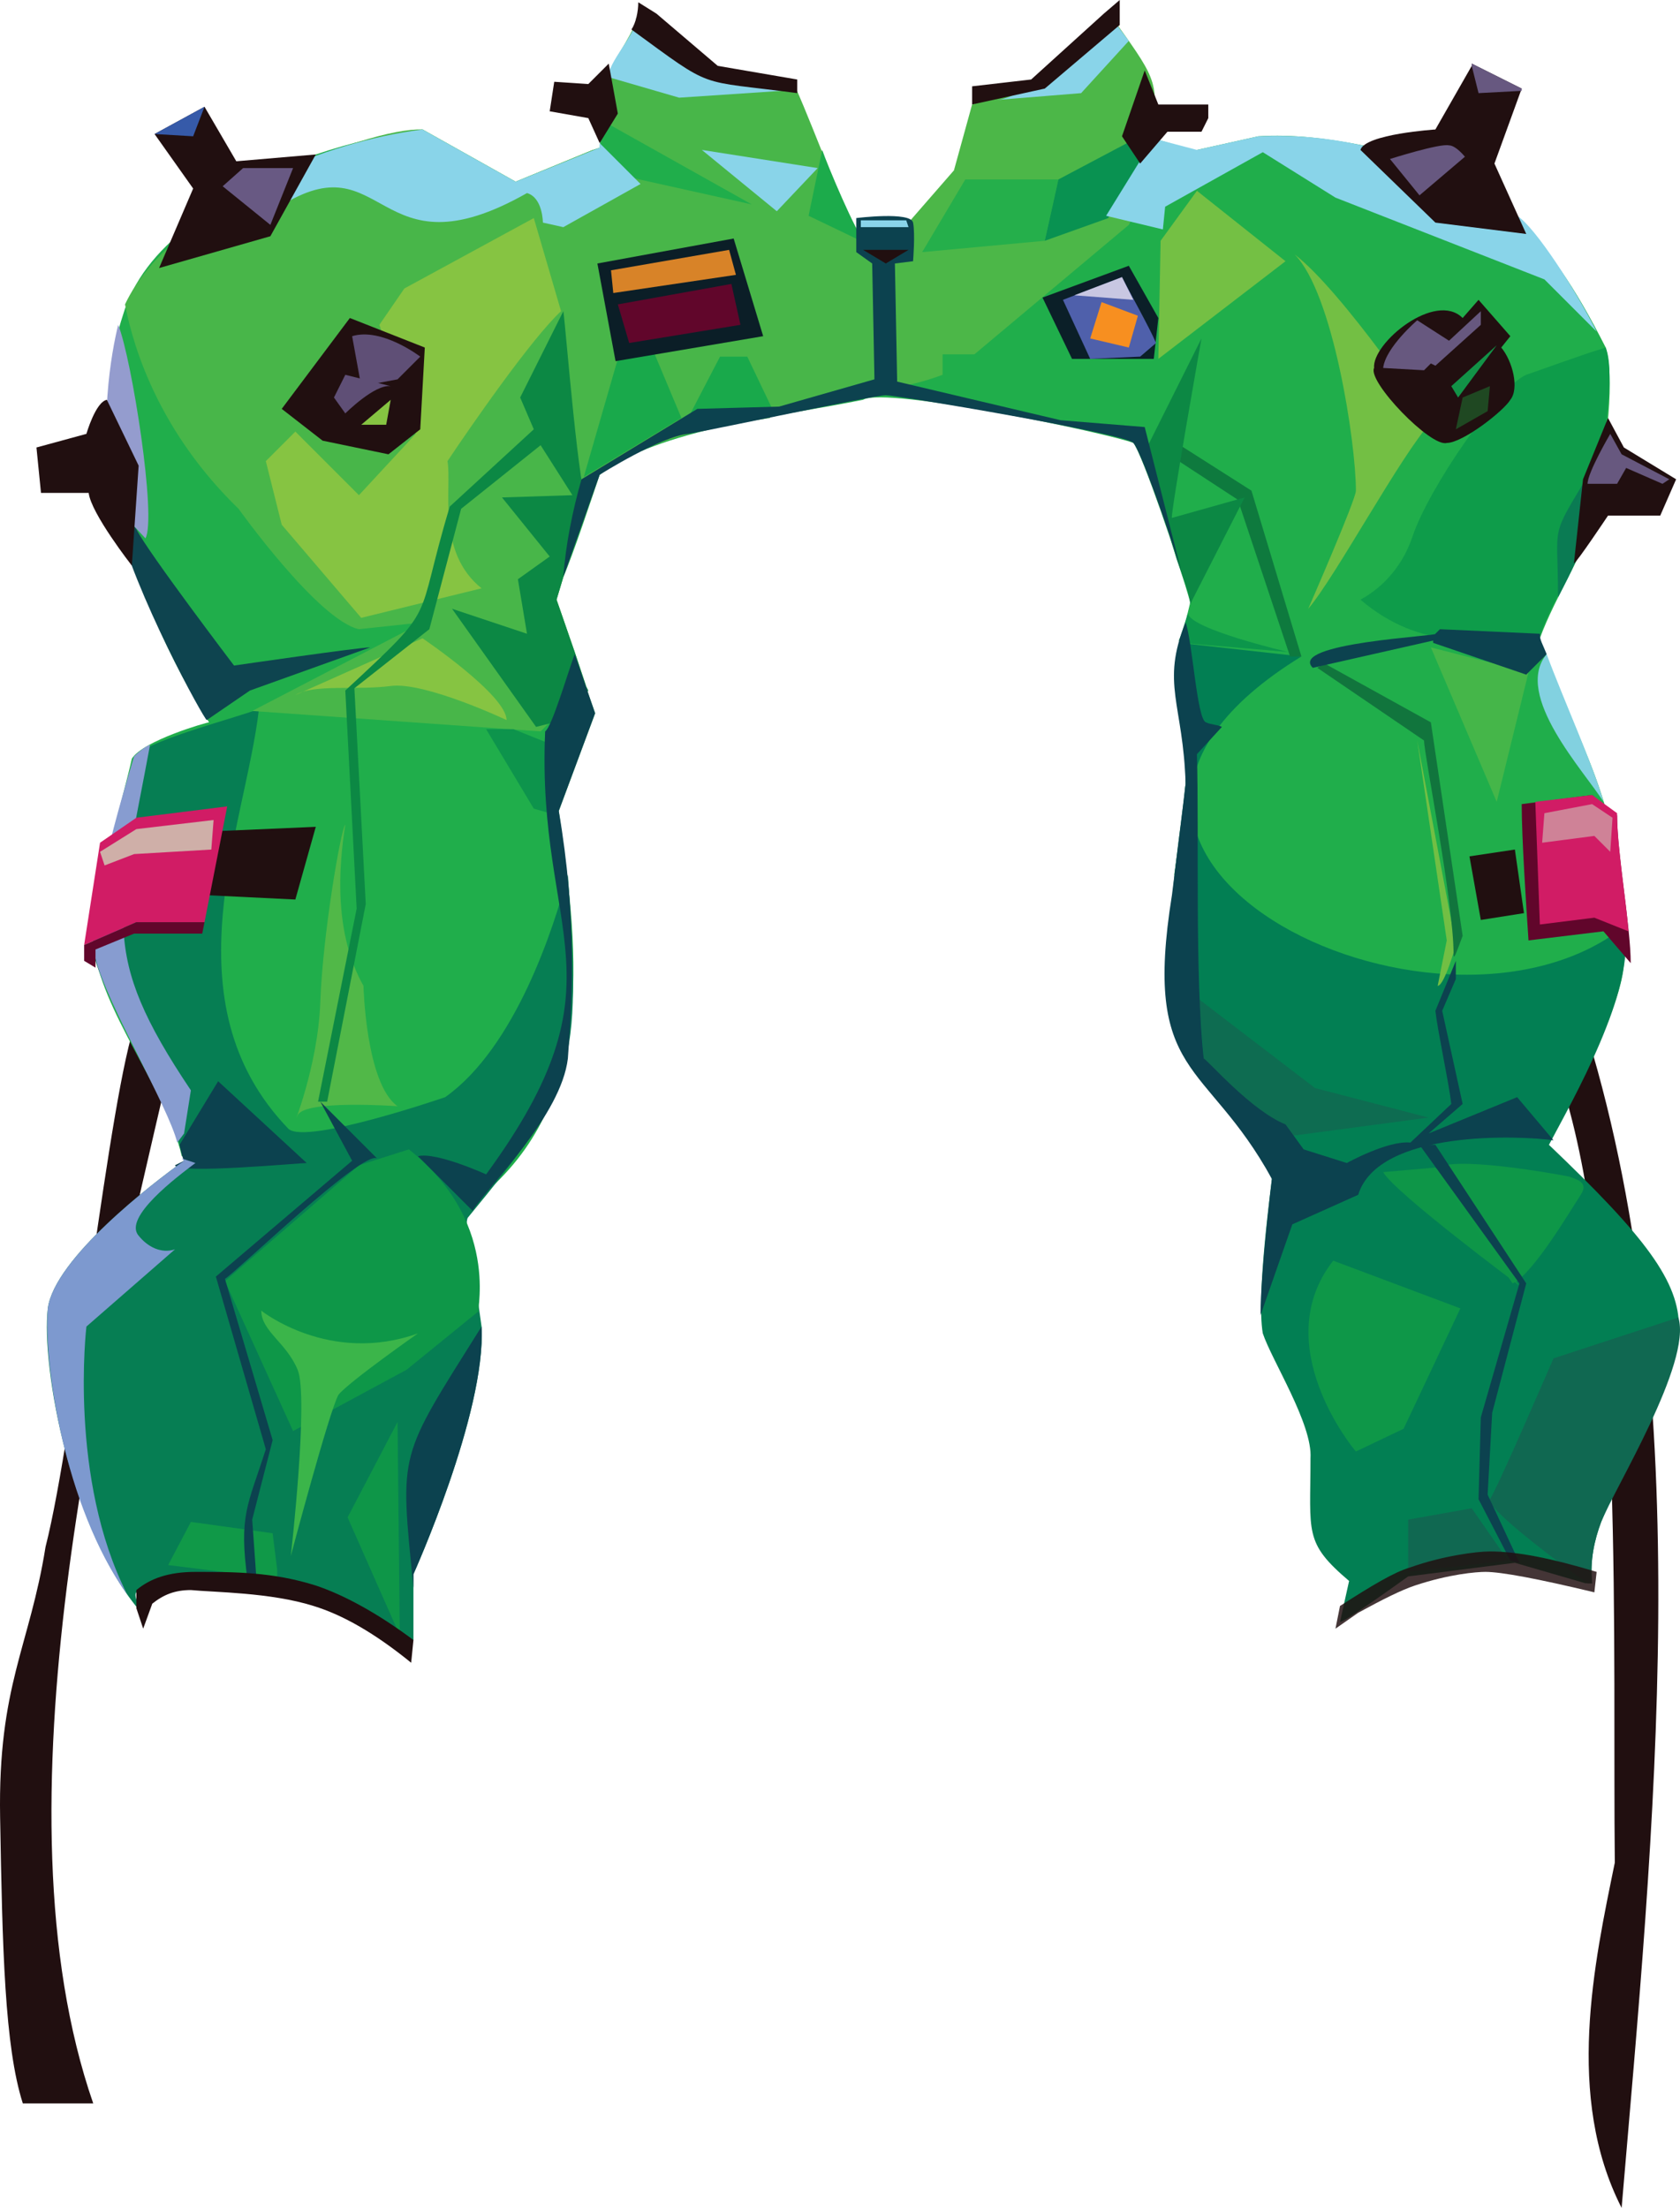 <?xml version="1.0" encoding="UTF-8" standalone="no"?>
<svg
   width="739.758"
   height="972"
   viewBox="0 0 739.758 972"
   version="1.1"
   id="svg190"
   sodipodi:docname="cb-layer-0548.svg"
   xmlns:inkscape="http://www.inkscape.org/namespaces/inkscape"
   xmlns:sodipodi="http://sodipodi.sourceforge.net/DTD/sodipodi-0.dtd"
   xmlns="http://www.w3.org/2000/svg"
   xmlns:svg="http://www.w3.org/2000/svg">
  <sodipodi:namedview
     id="namedview192"
     pagecolor="#ffffff"
     bordercolor="#666666"
     borderopacity="1.0"
     inkscape:pageshadow="2"
     inkscape:pageopacity="0.0"
     inkscape:pagecheckerboard="0" />
  <defs
     id="defs2" />
  <g
     transform="translate(0.051,-1)"
     id="id-58126">
    <path
       d="m 699,457 c 49,161 29,351 15,516 -25,-49 -12,-108 -3,-152 -1,-92 4,-247 -21,-335 z"
       fill="#210f10"
       id="id-58127" />
    <path
       d="M 41,927 C -4,797 44,602 74,473 L 60,450 C 48,482 33,631 20,682 13,726 -1,743 0,801 1,859 2,902 10,927 Z"
       fill="#210f10"
       id="path5" />
    <path
       d="m 715,424 c 0,8 -4,19 -7,27 -75,31 -158,-11 -191,-65 2,-13 4,-27 5,-40 0,-10 -1,-51 0,-71 1,-5 2,-8 2,-9 -5,-18 -21,-65 -25,-70 -10,-4 -109,-25 -119,-19 -34,7 -91,13 -116,33 -3,9 -12,36 -16,45 0,0 -3,10 -3,10 5,14 12,36 17,50 l -16,43 c 8,58 17,123 -30,166 C 173,520 122,514 80,510 73,480 44,446 41,416 41,397 55,349 58,335 63,327 91,319 92,319 58,265 36,195 54,140 c 9,-31 41,-51 85,-71 15,-5 31,-9 47,-11 l 41,23 34,-14 3,-1 c 1,-10 3,-26 5,-35 l 110,77 148,-41 27,-6 c 15,-1 31,1 46,4 59,16 80,36 107,89 5,18 -2,50 -3,70 -6,20 -19,39 -26,58 23,62 36,71 37,142 z"
       fill="#20ae4b"
       id="path7" />
    <path
       d="m 705,671 c -3,8 -5,17 -4,27 h -3 l -31,-9 -47,6 c 0,0 -29,21 -30,20 l 4,-18 c -20,-17 -17,-21 -17,-54 1,-15 -17,-43 -21,-55 -3,-17 4,-67 4,-68 0,0 -10,-22 -21,-32 -37,-32 -21,-102 -17,-142 0,-8 -1,-29 -3,-62 l 54,6 c -140,86 59,184 142,119 6,27 -23,77 -33,96 85,81 60,79 23,166 z"
       fill="#027f53"
       id="path9" />
    <path
       d="m 206,537 c -2,3 2,18 6,48 2,38 -30,109 -30,109 v 29 l -2,1 -41,-23 -52,-7 c -17,4 -25,7 -27,8 -1,1 0,5 4,11 C 31,677 18,602 21,577 24,555 67,522 81,512 77,491 49,447 42,424 c -5,-18 15,-82 17,-89 1,-7 49,-19 55,-22 -6,52 -41,129 13,185 8,7 69,-14 69,-14 31,-22 48,-75 54,-98 6,85 3,94 -44,151 z"
       fill="#067e53"
       id="path11" />
    <path
       d="m 705,671 c -3,8 -5,17 -4,27 h -2 c -10,-7 -45,-33 -43,-37 3,-4 28,-62 28,-62 l 55,-18 c 6,20 -28,75 -34,90 z"
       fill="#106851"
       id="path13" />
    <polygon
       points="620,670 620,693 664,688 648,665 "
       fill="#106851"
       id="polygon15" />
    <path
       d="m 643,577 -25,53 c 0,0 -21,10 -21,10 -1,-1 -39,-47 -10,-84 z"
       fill="#0e9748"
       id="path17" />
    <path
       d="m 609,517 23,-2 37,52 c 0,0 -55,-41 -60,-50 z"
       fill="#0e9648"
       id="path19" />
    <path
       d="m 632,516 c 5,-7 54,2 59,3 2,1 9,2 5,8 -4,6 -21,35 -30,39 z"
       fill="#0e9748"
       id="path21" />
    <path
       d="m 629,493 -50,-13 -51,-39 2,26 c 0,0 17,21 36,30 l 3,4 z"
       fill="#0e6c51"
       id="path23" />
    <path
       d="m 633,435 4,-20 -13,-88 17,90 c 0,0 -5,18 -8,18 z"
       fill="#72bf44"
       id="path25" />
    <path
       d="m 640,421 c 0,-23 -13,-88 -13,-94 l -47,-32 3,-2 47,26 14,94 c -3,8 -4,11 -4,8 z"
       fill="#11753d"
       id="path27" />
    <path
       d="m 705,215 c -1,19 -21,48 -27,66 -25,2 -52,7 -79,-16 11,-6 19,-16 23,-28 7,-21 38,-66 50,-71 6,-2 22,-8 35,-12 5,13 -3,46 -2,61 z"
       fill="#0e9c4a"
       id="path29" />
    <polygon
       points="673,297 630,286 659,354 "
       fill="#45b649"
       id="polygon31" />
    <path
       d="m 576,269 c 12,-14 41,-68 54,-82 0,0 -39,-58 -60,-74 17,17 27,83 27,104 0,4 -21,52 -21,52 z"
       fill="#73bf44"
       id="path33" />
    <path
       d="m 567,288 -47,-4 -1,-1 c 1,-2 3,-9 4,-12 1,7 44,17 44,17 z"
       fill="#0c964b"
       id="path35" />
    <polygon
       points="519,204 518,196 551,217 573,290 568,290 545,221 "
       fill="#0e7a3e"
       id="polygon37" />
    <path
       d="m 524,267 24,-47 c 0,0 -32,9 -32,9 -1,0 13,-79 13,-79 l -25,50 c 0,0 8,27 14,47 3,9 6,16 6,20 z"
       fill="#0c8844"
       id="path39" />
    <polygon
       points="527,85 511,107 510,159 566,116 "
       fill="#74c044"
       id="polygon41" />
    <polygon
       points="671,403 667,375 647,378 652,406 "
       fill="#210f10"
       id="polygon43" />
    <path
       d="m 718,425 -12,-14 -33,4 c -1,-15 -3,-45 -3,-60 l 31,-4 11,9 c 0,17 6,49 6,65 z"
       fill="#61062b"
       id="path45" />
    <path
       d="m 717,411 -15,-6 -24,3 -2,-54 25,-3 11,8 c 0,15 4,38 5,52 z"
       fill="#d11c65"
       id="path47" />
    <polygon
       points="702,369 709,376 710,361 701,355 680,359 679,372 "
       fill="#cf8297"
       id="polygon49" />
    <path
       d="m 700,209 c -1,28 -1,30 -14,55 0,-34 -4,-25 14,-55 z"
       fill="#0a7b53"
       id="path51" />
    <path
       d="m 515,64 -18,36 -68,57 h -14 v 9 c -8,3 -16,5 -24,6 l -2,-44 4,-21 27,-31 8,-29 25,-8 c 8,-6 31,-23 39,-27 v 0 c 18,25 18,26 15,50 h 1 z"
       fill="#4cb748"
       id="path53" />
    <polygon
       points="460,107 466,80 425,80 406,112 "
       fill="#25af4b"
       id="polygon55" />
    <path
       d="m 466,80 34,-18 5,7 c 2,2 -17,26 -17,28 l -28,10 z"
       fill="#099251"
       id="path57" />
    <polygon
       points="497,118 510,141 508,159 472,159 459,132 "
       fill="#0b1f28"
       id="polygon59" />
    <path
       d="m 509,152 -7,6 -22,1 -12,-26 26,-10 c 3,6 12,22 15,29 z"
       fill="#4f60ab"
       id="path61" />
    <polygon
       points="497,154 501,140 485,134 480,150 "
       fill="#f78f20"
       id="polygon63" />
    <polygon
       points="494,123 499,133 473,131 "
       fill="#c8c7e2"
       id="polygon65" />
    <path
       d="m 385,115 v 53 l -45,13 -1,4 c -33,5 -56,11 -75,25 l -16,45 c 0,0 -3,10 -3,10 l 8,23 c 0,0 5,15 5,15 l -20,20 -127,-9 75,-39 -28,3 C 140,274 105,225 105,225 71,192 59,156 55,135 76,90 162,57 186,58 l 41,23 34,-14 16,12 54,12 -66,-37 c 1,-4 3,-20 4,-23 1,-3 12,-19 11,-22 l 32,27 38,3 c 10,22 21,56 35,76 z"
       fill="#48b649"
       id="path67" />
    <path
       d="m 381,108 -25,-12 6,-29 c 2,6 15,37 19,41 z"
       fill="#1cab4b"
       id="path69" />
    <polygon
       points="309,67 360,75 342,94 "
       fill="#89d4e9"
       id="polygon71" />
    <polygon
       points="329,158 340,181 304,183 317,158 "
       fill="#19a94b"
       id="polygon73" />
    <polygon
       points="272,159 257,211 300,185 287,154 "
       fill="#19a94b"
       id="polygon75" />
    <path
       d="m 130,307 56,-25 c 0,0 37,25 37,36 0,0 -36,-17 -51,-15 -15,2 -34,-1 -42,4 z"
       fill="#86c442"
       id="path77" />
    <path
       d="m 152,364 c -3,19 -5,48 8,71 0,0 1,43 15,53 0,0 -41,-3 -44,4 -3,7 9,-21 10,-50 1,-29 9,-76 11,-78 z"
       fill="#51b848"
       id="path79" />
    <path
       d="m 235,97 12,41 c -13,12 -40,51 -50,66 2,12 -5,40 15,56 l -53,13 -35,-41 -7,-28 13,-13 28,28 25,-27 -16,-48 11,-16 z"
       fill="#86c442"
       id="path81" />
    <path
       d="m 258,303 1,2 -11,13 -12,3 -37,-52 33,11 -4,-24 14,-10 -21,-26 31,-1 -14,-22 -35,28 -14,53 -33,26 5,95 -17,87 h -4 l 17,-85 -5,-96 c 42,-39 30,-28 46,-81 l 37,-34 -6,-14 19,-38 c 1,6 7,84 11,86 l -11,31 c 0,0 -3,10 -3,10 l 8,23 c 0,0 5,15 5,15 z"
       fill="#0c8844"
       id="path83" />
    <polygon
       points="242,359 241,328 226,322 214,322 235,357 "
       fill="#0d944c"
       id="polygon85" />
    <path
       d="m 99,565 30,66 50,-27 32,-26 c -3,6 12,-37 -31,-71 l -22,7 z"
       fill="#0e9748"
       id="path87" />
    <path
       d="m 115,578 c 0,0 30,24 69,10 0,0 -30,21 -35,27 -4,7 -21,71 -21,71 0,0 8,-70 3,-82 -5,-12 -16,-17 -16,-26 z"
       fill="#3bb54a"
       id="path89" />
    <polygon
       points="176,721 175,627 153,669 "
       fill="#0e9648"
       id="polygon91" />
    <polygon
       points="84,671 74,690 122,696 122,692 120,676 "
       fill="#109948"
       id="polygon93" />
    <path
       d="m 182,694 v 6 c -6,-61 -7,-56 30,-115 2,38 -30,109 -30,109 z"
       fill="#0c424f"
       id="path95" />
    <path
       d="m 246,358 c 8,47 6,82 4,109 -3,25 -34,55 -42,67 l -24,-24 c 8,-2 30,8 30,8 63,-86 22,-105 26,-195 3,-2 10,-26 13,-34 l 9,26 z"
       fill="#0c424f"
       id="path97" />
    <path
       d="m 135,513 c -3,0 -57,5 -58,1 l 4,-2 c -1,-2 -1,-3 -2,-7 l 17,-28 z"
       fill="#0c424f"
       id="path99" />
    <path
       d="m 163,286 -53,19 -19,13 c -1,0 -32,-56 -40,-90 4,1 7,3 9,6 5,10 43,60 43,60 0,0 55,-8 60,-8 z"
       fill="#0e444f"
       id="path101" />
    <path
       d="m 520,252 c -6,-19 -18,-53 -21,-56 -3,-4 -104,-21 -109,-21 -5,0 -75,15 -87,17 -12,1 -39,18 -39,18 l -16,45 c 1,-14 4,-29 8,-43 l 51,-31 36,-1 42,-12 -1,-51 -7,-5 V 97 c 0,0 24,-3 25,2 1,5 0,17 0,17 l -8,1 1,52 72,17 37,3 z"
       fill="#0c424f"
       id="path103" />
    <path
       d="m 684,503 c -14,-2 -77,-5 -86,24 l -29,13 -14,40 c 0,-19 5,-60 5,-60 -29,-53 -57,-44 -44,-125 3,-24 5,-40 6,-49 -1,-35 -11,-44 0,-71 3,8 5,43 9,44 2,1 5,1 7,2 l -11,12 c 1,37 -1,97 3,134 2,1 21,23 36,29 l 8,11 19,6 c 0,0 18,-10 28,-9 l 18,-17 c -1,-9 -6,-32 -7,-41 l 9,-22 v 8 l -6,14 9,41 -15,13 39,-16 z"
       fill="#0c424f"
       id="path105" />
    <path
       d="m 109,697 c -4,-29 0,-33 8,-58 l -22,-76 60,-51 -14,-26 25,25 c -6,-4 -62,50 -67,53 l 21,71 -9,35 2,28 z"
       fill="#0c424f"
       id="path107" />
    <polygon
       points="652,625 669,566 625,505 632,505 672,566 657,623 655,659 669,689 665,688 651,661 "
       fill="#0c424f"
       id="polygon109" />
    <path
       d="m 681,289 -9,9 -41,-14 v -1 l -53,12 c -11,-11 56,-14 54,-15 l 2,-2 44,2 c 0,3 1,4 3,9 z"
       fill="#0c424f"
       id="path111" />
    <path
       d="m 706,354 c -8,-13 -40,-47 -25,-65 7,19 21,50 25,65 z"
       fill="#82d1e0"
       id="path113" />
    <path
       d="m 703,147 -23,-23 -92,-36 -32,-20 -43,24 -1,10 -25,-6 21,-34 19,5 27,-6 c 64,-3 104,30 114,35 8,5 26,33 35,51 z"
       fill="#89d4e9"
       id="path115" />
    <path
       d="m 439,45 37,-3 21,-23 -6,-8 c 0,0 -38,33 -52,34 z"
       fill="#89d4e9"
       id="path117" />
    <path
       d="m 344,41 -45,3 -31,-9 c -1,-6 13,-20 12,-26 l 25,19 z"
       fill="#89d4e9"
       id="path119" />
    <path
       d="m 282,82 -34,19 -9,-2 c 0,0 0,-11 -7,-13 -67,38 -62,-24 -109,6 l -4,-14 c 21,-10 44,-17 67,-20 l 41,23 37,-15 v -2 z"
       fill="#89d4e9"
       id="path121" />
    <path
       d="M 64,238 50,223 c -7,-34 -1,-67 2,-79 6,15 17,85 12,94 z"
       fill="#949cce"
       id="path123" />
    <path
       d="m 84,481 -3,19 -3,4 c -4,-16 -31,-61 -36,-81 -3,-13 3,-43 17,-89 3,-3 6,-5 7,-5 -14,76 -23,91 18,152 z"
       fill="#879cd0"
       id="path125" />
    <path
       d="m 61,545 c 4,5 10,8 16,6 l -39,34 c 0,0 -8,67 18,118 C 28,664 19,600 21,577 c 3,-22 46,-55 60,-65 0,0 -1,-1 -1,-1 l 6,2 c -8,6 -32,24 -25,32 z"
       fill="#7d99cf"
       id="path127" />
    <path
       d="m 605,163 c -3,6 25,35 32,33 7,0 25,-14 28,-19 4,-5 1,-17 -4,-23 l 4,-5 -14,-16 -7,8 c -12,-12 -40,11 -39,22 z"
       fill="#210f10"
       id="path129" />
    <path
       d="m 609,163 18,1 3,-3 2,1 20,-18 v -6 l -14,13 -14,-9 c 0,0 -14,12 -15,21 z"
       fill="#67587f"
       id="path131" />
    <polygon
       points="642,176 639,171 659,153 "
       fill="#129247"
       id="polygon133" />
    <polygon
       points="641,190 655,182 656,171 644,176 "
       fill="#1f4822"
       id="polygon135" />
    <path
       d="M 672,104 632,99 599,67 c 2,-7 33,-9 33,-9 l 16,-28 v -1 l 22,11 -12,33 z"
       fill="#210f10"
       id="path137" />
    <path
       d="m 612,71 c 0,0 22,-7 26,-6 3,0 7,5 7,5 l -20,17 z"
       fill="#675880"
       id="path139" />
    <polygon
       points="651,42 648,30 648,29 670,40 670,41 "
       fill="#675880"
       id="polygon141" />
    <path
       d="m 693,249 4,-37 11,-27 7,13 23,14 -7,16 h -23 c 0,0 -14,21 -15,21 z"
       fill="#210f10"
       id="path143" />
    <path
       d="m 699,214 h 13 l 4,-7 16,7 3,-2 -21,-11 -5,-9 c 0,0 -10,17 -10,22 z"
       fill="#67587f"
       id="path145" />
    <polygon
       points="187,154 154,141 124,181 142,195 171,201 185,190 "
       fill="#210f10"
       id="polygon147" />
    <path
       d="m 155,149 4,22 16,-3 10,-10 c 0,0 -17,-13 -30,-9 z"
       fill="#5f4f76"
       id="path149" />
    <path
       d="m 172,171 -20,-5 -5,10 5,7 c 0,0 13,-13 20,-12 z"
       fill="#5f4f76"
       id="path151" />
    <polygon
       points="170,188 172,177 159,188 "
       fill="#86c442"
       id="polygon153" />
    <polygon
       points="70,119 85,84 68,60 90,48 104,72 139,69 119,105 "
       fill="#210f10"
       id="polygon155" />
    <polygon
       points="119,100 129,75 107,75 98,83 "
       fill="#685983"
       id="polygon157" />
    <polygon
       points="68,60 90,48 85,61 "
       fill="#365aa9"
       id="polygon159" />
    <path
       d="m 47,177 14,29 -3,44 c 0,0 -18,-23 -19,-32 H 18 l -2,-20 22,-6 c 0,0 4,-14 9,-15 z"
       fill="#210f10"
       id="path161" />
    <polygon
       points="130,397 89,395 93,367 139,365 "
       fill="#210f10"
       id="polygon163" />
    <polygon
       points="60,407 37,417 44,372 60,361 100,356 90,407 "
       fill="#d11c65"
       id="polygon165" />
    <polygon
       points="59,412 42,419 42,427 37,424 37,417 60,407 90,407 89,412 "
       fill="#61062b"
       id="polygon167" />
    <polygon
       points="59,377 93,375 94,362 60,366 44,376 46,382 "
       fill="#cfafa8"
       id="polygon169" />
    <polygon
       points="514,59 529,59 532,53 532,47 510,47 504,32 494,61 502,73 "
       fill="#210f10"
       id="polygon171" />
    <polygon
       points="264,64 259,53 242,50 244,37 259,38 268,29 272,51 "
       fill="#210f10"
       id="polygon173" />
    <polygon
       points="336,149 323,106 263,117 271,160 "
       fill="#0b1e27"
       id="polygon175" />
    <polygon
       points="324,122 321,111 269,120 270,130 "
       fill="#d88328"
       id="polygon177" />
    <polygon
       points="326,144 322,126 272,135 277,152 "
       fill="#61062b"
       id="polygon179" />
    <polygon
       points="390,117 380,111 400,111 "
       fill="#210f10"
       id="polygon181" />
    <polygon
       points="400,101 399,98 379,98 379,101 "
       fill="#89d4e9"
       id="polygon183" />
    <path
       d="m 289,7 27,23 35,6 v 6 c -45,-6 -36,-1 -73,-28 2,-3 3,-8 3,-12 M 493,1 c 0,0 0,4 0,11 l -33,28 -32,7 v -8 l 26,-3 32,-29"
       fill="#210f10"
       id="id-58218" />
    <path
       d="m 60,709 v -8 c 6,-5 14,-8 26,-8 17,0 34,0 53,6 12,4 27,12 43,24 l -1,10 c -16,-13 -30,-21 -43,-25 -19,-6 -44,-6 -54,-7 -7,0 -12,2 -17,6 l -4,11 z"
       fill="#210f10"
       id="id-58219" />
    <path
       d="m 588,718 2,-10 c 14,-9 24,-15 31,-17 14,-5 29,-7 35,-7 12,0 27,3 47,9 l -1,9 c -25,-6 -41,-9 -48,-9 -4,0 -16,1 -31,6 -6,2 -14,6 -25,12 z"
       fill="#210f10"
       opacity="0.839"
       id="path187" />
  </g>
</svg>
